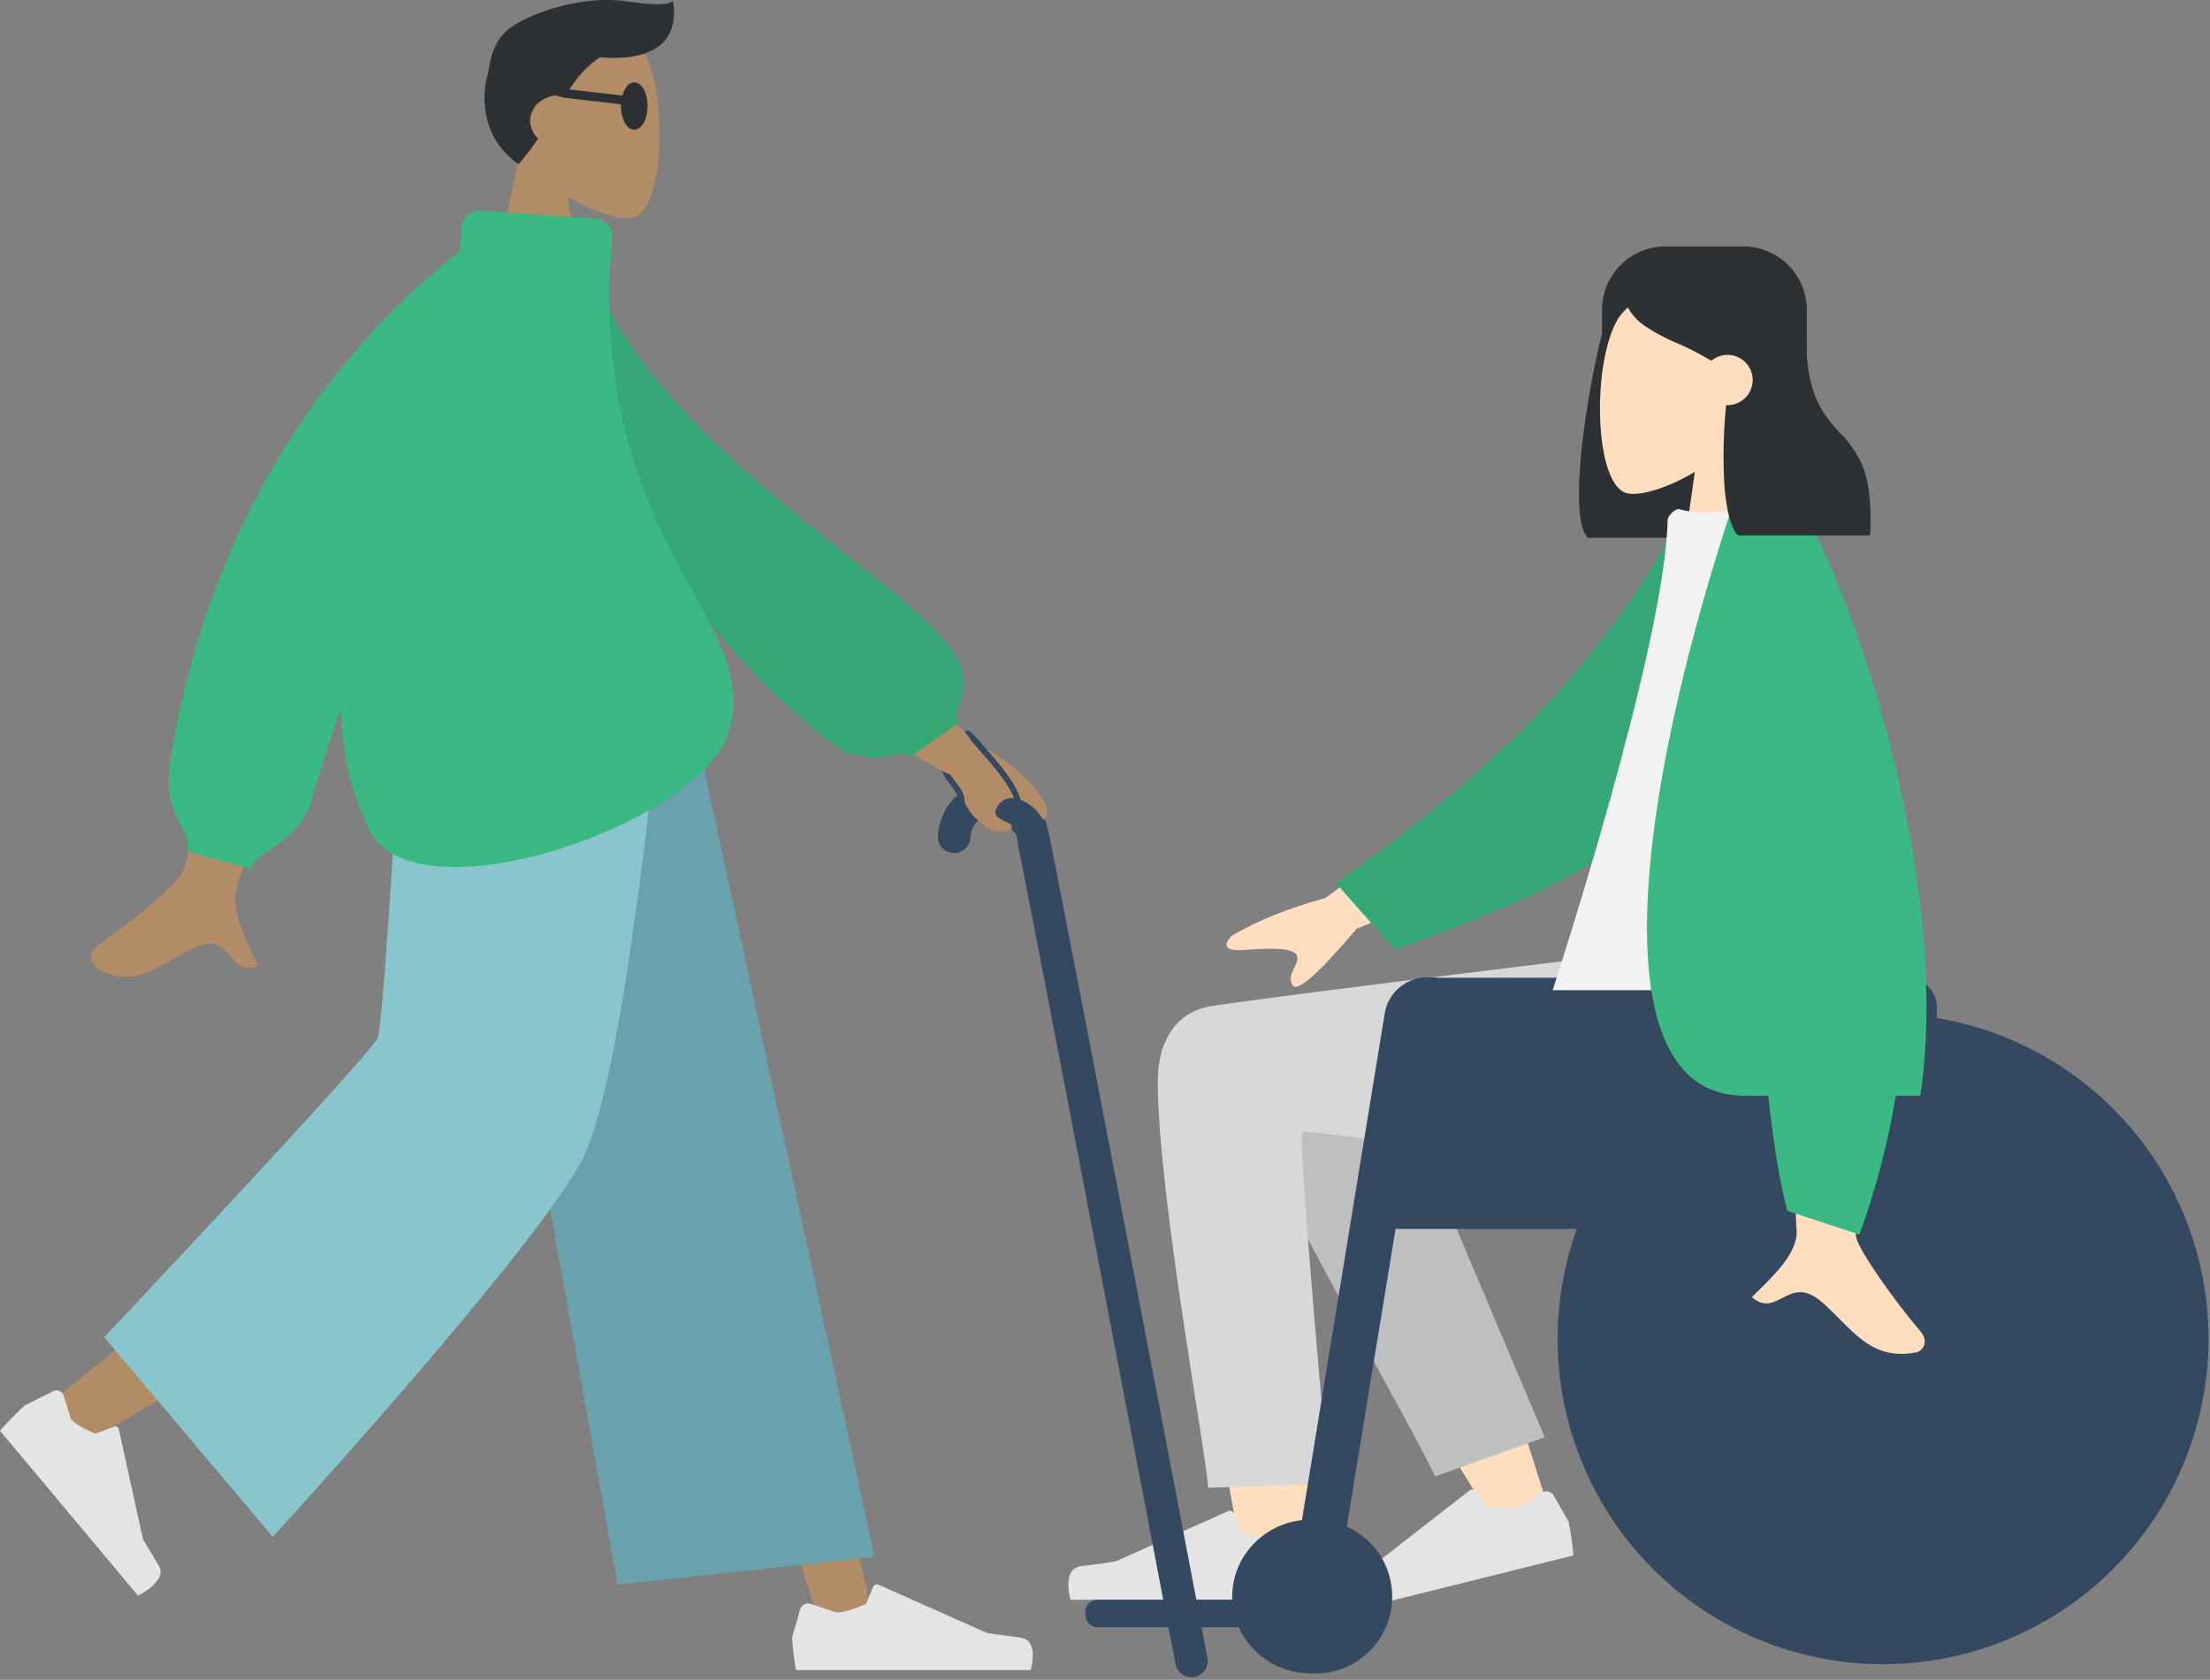 <svg xmlns="http://www.w3.org/2000/svg" width="747.7" height="568.5"><rect width="100%" height="100%" fill="#808080" stroke="none"/><path d="M589.7 83.4a21.5 21.5 0 0121.6 21.5v55.6a21.5 21.5 0 01-21.5 21.5h-52.6c-6.9-6.7-.4-48.8 4.8-69v-8a21.5 21.5 0 0121.5-21.6z" fill="#2e3134"/><path d="M602.5 201.3l-12-55.8a39.1 39.1 0 0010.4-28.2c-2.2-31-45.6-24.1-54-8.5s-7.4 55.3 3.5 58.1c4.3 1.1 13.6-1.6 23-7.2l-5.9 41.6z" fill="#ffdebf"/><g transform="translate(361.5 322.4)"><path d="M96.4 30.4c5.7 9.3 19.2 35.4 33.6 66 12.6 26.7 32.3 91.6 32.3 91.6l-16.7 7.6s-41.4-66.4-67.4-113c.9 8 1.8 16.6 2.6 25.5 2.7 29.5 0 93-1.5 111.4-.9 11.5-16.6 8.5-18-.8S31.6 63.6 31.6 32.8c0-.7 25.5-17.7 36.1-6.6a23.8 23.8 0 0113.6-4.9c5.5 0 11 2.6 15 9.1z" fill="#ffdebf"/><path d="M161.1 164L103.7 28C89.9 5.7 51.4 32.3 56 45.2c10.6 29.1 64.8 123.4 68 132.1z" fill="#bebfbf"/><path d="M30.2 43.5c0 38.5 17 129.1 17 137.6l40.9-1.4s-10.8-118.1-9-119c2.4-1.1 103.3 14 133.5 15.2 43.6 1.6 61.6-25.1 63.1-75.9h-84.5S83 13 48.8 18c-14.5 2.2-18.6 14.8-18.6 25.5z" fill="#d6d8da"/><path d="M160.1 182.8a2.9 2.9 0 014.1 1l5 8.8a93.3 93.3 0 011.6 11.4l-79.5 19.8s-5.7-9.4.8-12l10.7-4.2 32.9-25.6a1.5 1.5 0 012 .2l3.9 5.2s6.8 1.4 10.7.4zm-82.6 13a2.9 2.9 0 013.7 2l2.8 9.7a93.3 93.3 0 01-1.3 11.5H.7s-3.2-10.6 3.7-11.4S16 206 16 206l38-17a1.5 1.5 0 012 .8l2.4 6s6.4 3 10.4 3z" fill="#e4e4e4"/><rect width="76.7" height="9.3" rx="4" transform="translate(5.7 219)" fill="#34495f"/><path d="M120.4 8.5h163.4a10 10 0 0110 10v71a4 4 0 01-4 4H110.4v-75a10 10 0 0110-10z" fill="#34495f"/><path d="M124.6 8.4h-3.1A14.5 14.5 0 00107 20.5L75.3 214.6h15.5" fill="#34495f"/><path d="M81.9 192a26 26 0 110 51.9c-14.6 0-26.5-11.7-26.5-26s11.9-26 26.5-26z" fill="#34495f"/><g transform="translate(165.3 20)" fill="#34495f"><path d="M110.4 220.8a110.1 110.1 0 10-43-8.7 109.9 109.9 0 0043 8.7zm0-200.5a32.3 32.3 0 10-.1.1z"/><path d="M104.7 14.5H116v191.8h-11.4z"/><rect width="11.6" height="191.7" rx="2" transform="rotate(135 55 124.8)"/><rect width="11.4" height="191.8" rx="2" transform="rotate(90 50.8 155.5)"/><rect width="11.6" height="191.7" rx="2" transform="rotate(45 40.5 229.4)"/></g></g><path d="M494.7 269.9l-46.3 34q-18.9 5.2-31.5 12.7c-2 1.8-4.4 5.5 3.8 4.9s17-1 18.1 1.9-3.8 6.2-1.5 10q2.3 3.8 21.7-19.1l46-19z" fill="#ffdebf"/><path d="M566.7 178.3c-25.3 47-61.8 83.1-114.7 120.6l20 22.6c59.1-22 90.3-35.2 105.6-79.6 3.8-11.2 6.5-46.8 8.8-65.5z" fill="#35a876"/><path d="M637.2 335.1H525.3s38-116 38.9-159.1c0-1.5 2.7-4 3.9-3.7 13.2 3.7 28.2-2.8 28.2-2.8 26.5 42.6 35.6 95.1 40.9 165.6z" fill="#f2f2f2"/><path d="M649.7 370.8h-59.6c-49.4 0-36.9-100.5-3.4-201.3h17.4a7.7 7.7 0 017.1 4.9c23.1 44.5 48 132.8 38.5 196.4z" fill="#3ab982"/><path d="M588 181.2h44.7a80.2 80.2 0 00-.3-14 38.4 38.4 0 00-2.2-9.4 36 36 0 00-8-11.6c-5.4-6.1-11.1-12.4-11.1-32.1L610 113l-3.2-3v-1.3a62.1 62.1 0 00-8-11.8 41 41 0 00-9.3-8.2 23 23 0 00-12-3.7 32 32 0 00-19 5 37 37 0 00-9.3 10.3 18 18 0 007 9.8 63.3 63.3 0 0011.6 6.2 101.2 101.2 0 0111.2 5.8 8.5 8.5 0 115.3 15h-.3a170.5 170.5 0 00-.6 27.1c.5 6.2 1.7 14.2 4.6 17z" fill="#2e3134"/><path d="M636.5 327.9s-10.2 81.6-8.5 90.9c1 4.5 12.8 21.3 21.6 31.6 3.5 4 .5 7-1.4 7.3-15.9 3-21.9-8.6-32-17.2-11-9.5-14.8 5.9-23.5-1.5 5-5.2 16.1-14.4 15.1-23.1-.6-5.8-2.4-98-2.4-98z" fill="#ffdebf"/><path d="M605.1 181.2s70.2 109.4 24 236.6l-24.4-8c-15.6-59.6-11.7-224-11.7-224z" fill="#3ab982"/><path d="M322.8 283.2c.4-5 3.1-11.1 10.3-12.3s14.8 7.3 15.7 9.2 54.3 282 54.3 282" fill="none" stroke="#34495f" stroke-linecap="round" stroke-linejoin="round" stroke-width="11"/><path d="M164.1 106.9l11.6-54.1a38 38 0 01-10.2-27.4c2.2-30 44-23.4 52.2-8.3s7.2 53.7-3.4 56.4c-4.2 1.1-13.1-1.5-22.2-7l5.7 40.4z" fill="#b28b67"/><path d="M175.4 55.5a25.7 25.7 0 01-11.1-17.7 29.3 29.3 0 01.7-12.6c.7-2.6.8-9 5.8-14.2S194.7-1.6 210.7.3c7.8 1 14.3 1.9 17 .1 1.9 11.5-4 20.7-24.8 19A37.2 37.2 0 00191.1 33a8.4 8.4 0 00-9 13.9c-2.1 3-4.3 5.9-6.6 8.6z" fill="#2e3134"/><path d="M162.6 229.2l69 174.7 46.3 147.6h18.3l-70.8-322.2z" fill="#b28b67"/><path d="M148.7 229.2c-.7 61.5-11.5 144-13.2 147.9S17.3 474.4 17.3 474.4l12.6 13.4s137.5-80.1 143.8-90.8 27.1-109 43.7-167.7z" fill="#b28b67"/><path d="M21.5 472.2a2.5 2.5 0 00-3.7-1.3l-9.4 4.7a113.4 113.4 0 00-8.4 8.6L46.7 540s10.2-5 7-10.2l-5.3-8.8-8.2-37.3a1.2 1.2 0 00-1.8-.8l-6.1 2.3s-6-2.3-8.3-5zm252.8 70.6a2.8 2.8 0 00-3.6 1.9l-2.7 9.4a90.3 90.3 0 001.3 11.1h79.4s3.1-10.2-3.5-11l-11.1-1.5-36.9-16.4a1.4 1.4 0 00-1.8.7l-2.4 5.8s-6.2 2.9-10 2.9z" fill="#e4e4e4"/><path d="M209 536.3l86.9-9.4-64.4-297.7h-77.8z" fill="#69a1ac"/><path d="M35.3 452.6l57 67.5s90-98.3 105-128.3 26.9-162.6 26.9-162.6h-87.7s-6.5 116.5-8.7 122-92.5 101.3-92.5 101.3z" fill="#89c5cc"/><path d="M32.6 327.3c-1.6-1-3.4-4.7.9-7.6 10.7-7.5 26.2-20.1 28.2-24.5 4.2-8.6 25.6-119.4 25.6-119.4h32S82.7 293.5 80.5 299c-3.4 8.4 3.8 21 6.8 27.8-4.8 2.2-7-.6-9.5-3.3-2.6-3-5.4-5.8-12-2.8-8.2 3.8-15 9.9-23.2 9.9a19 19 0 01-10.1-3.2zm286.1-66.4l-43-25.2 13.8-23.6 41.3 40c12 5.1 27.6 20.5 22.4 25.3 0 .3-.4-.3-2.2-2.7s-9.6-7.8-13.4-2 7.1 4.7 4.3 8.2a10.2 10.2 0 01-3.2.6c-6 0-10.8-6.3-20-20.6z" fill="#b28b67"/><path d="M184.7 85.9l12.7-2.2c19.8 69.8 122 117.3 128.2 143.4 2.3 9.5-4.6 14.4-1 17.3L308 256.2c-2.7-3.2-8.7 2.7-21-1.4S184.7 168.5 184.7 85.9z" fill="#35a876"/><path d="M63.5 288.2c1.5-8-8.6-11.9-6-29.7 15.5-101 74.2-155.3 98.1-173.3l.6-8.5a5.8 5.8 0 016.2-5.4l39.3 2.7a5.8 5.8 0 015.4 6.2l-1 15c-1.5 92.3 52.3 115.9 40.3 153-9.9 30.5-104.5 63.4-121 33.4a92.8 92.8 0 01-9.9-42.3c-4.1 12-7.6 22.6-10 31.2-4.1 15.3-20.4 17.7-20.4 23.6z" fill="#3ab982"/><g transform="translate(178.7 28)" stroke="#2e3134"><ellipse cx="4" cy="7.5" rx="4" ry="7.5" transform="translate(31.9 .4)" fill="#2e3134"/><path d="M33.3 6L12.5 3.6 9 2.7S1.3 4 0 9.5" fill="none" stroke-width="3"/></g><path d="M330.8 276.6s-5.2-1.3-5.5-6-9-9.5-4.9-14.8 6.9-7.6 7-7.6a39.7 39.7 0 014 4.2c.9 1.2 12.4 13.1 13 19.2s-13.6 5-13.6 5z" fill="none" stroke="#34495f" stroke-linecap="round" stroke-linejoin="round" stroke-width="2"/><path d="M330.2 274.2c-6-3.9-.9 2.3.8 3.5s6.4 2.3 6.4 2.3l2.7-.7a2.5 2.5 0 00-1-1.8c-1-.6-2.4-1-2.7-3.6s-.2 4.2-6.2.3z" fill="#b28b67"/><path d="M322.6 262c-.3-.2-6.1-2-7.4-4.2s2.7-5 2.7-5 5-2.1 5.2-2.4l1.8-2.8s1.5-.1 3.7 4.2-6 10.2-6 10.2z" fill="#b28b67" stroke="#b28b67"/></svg>